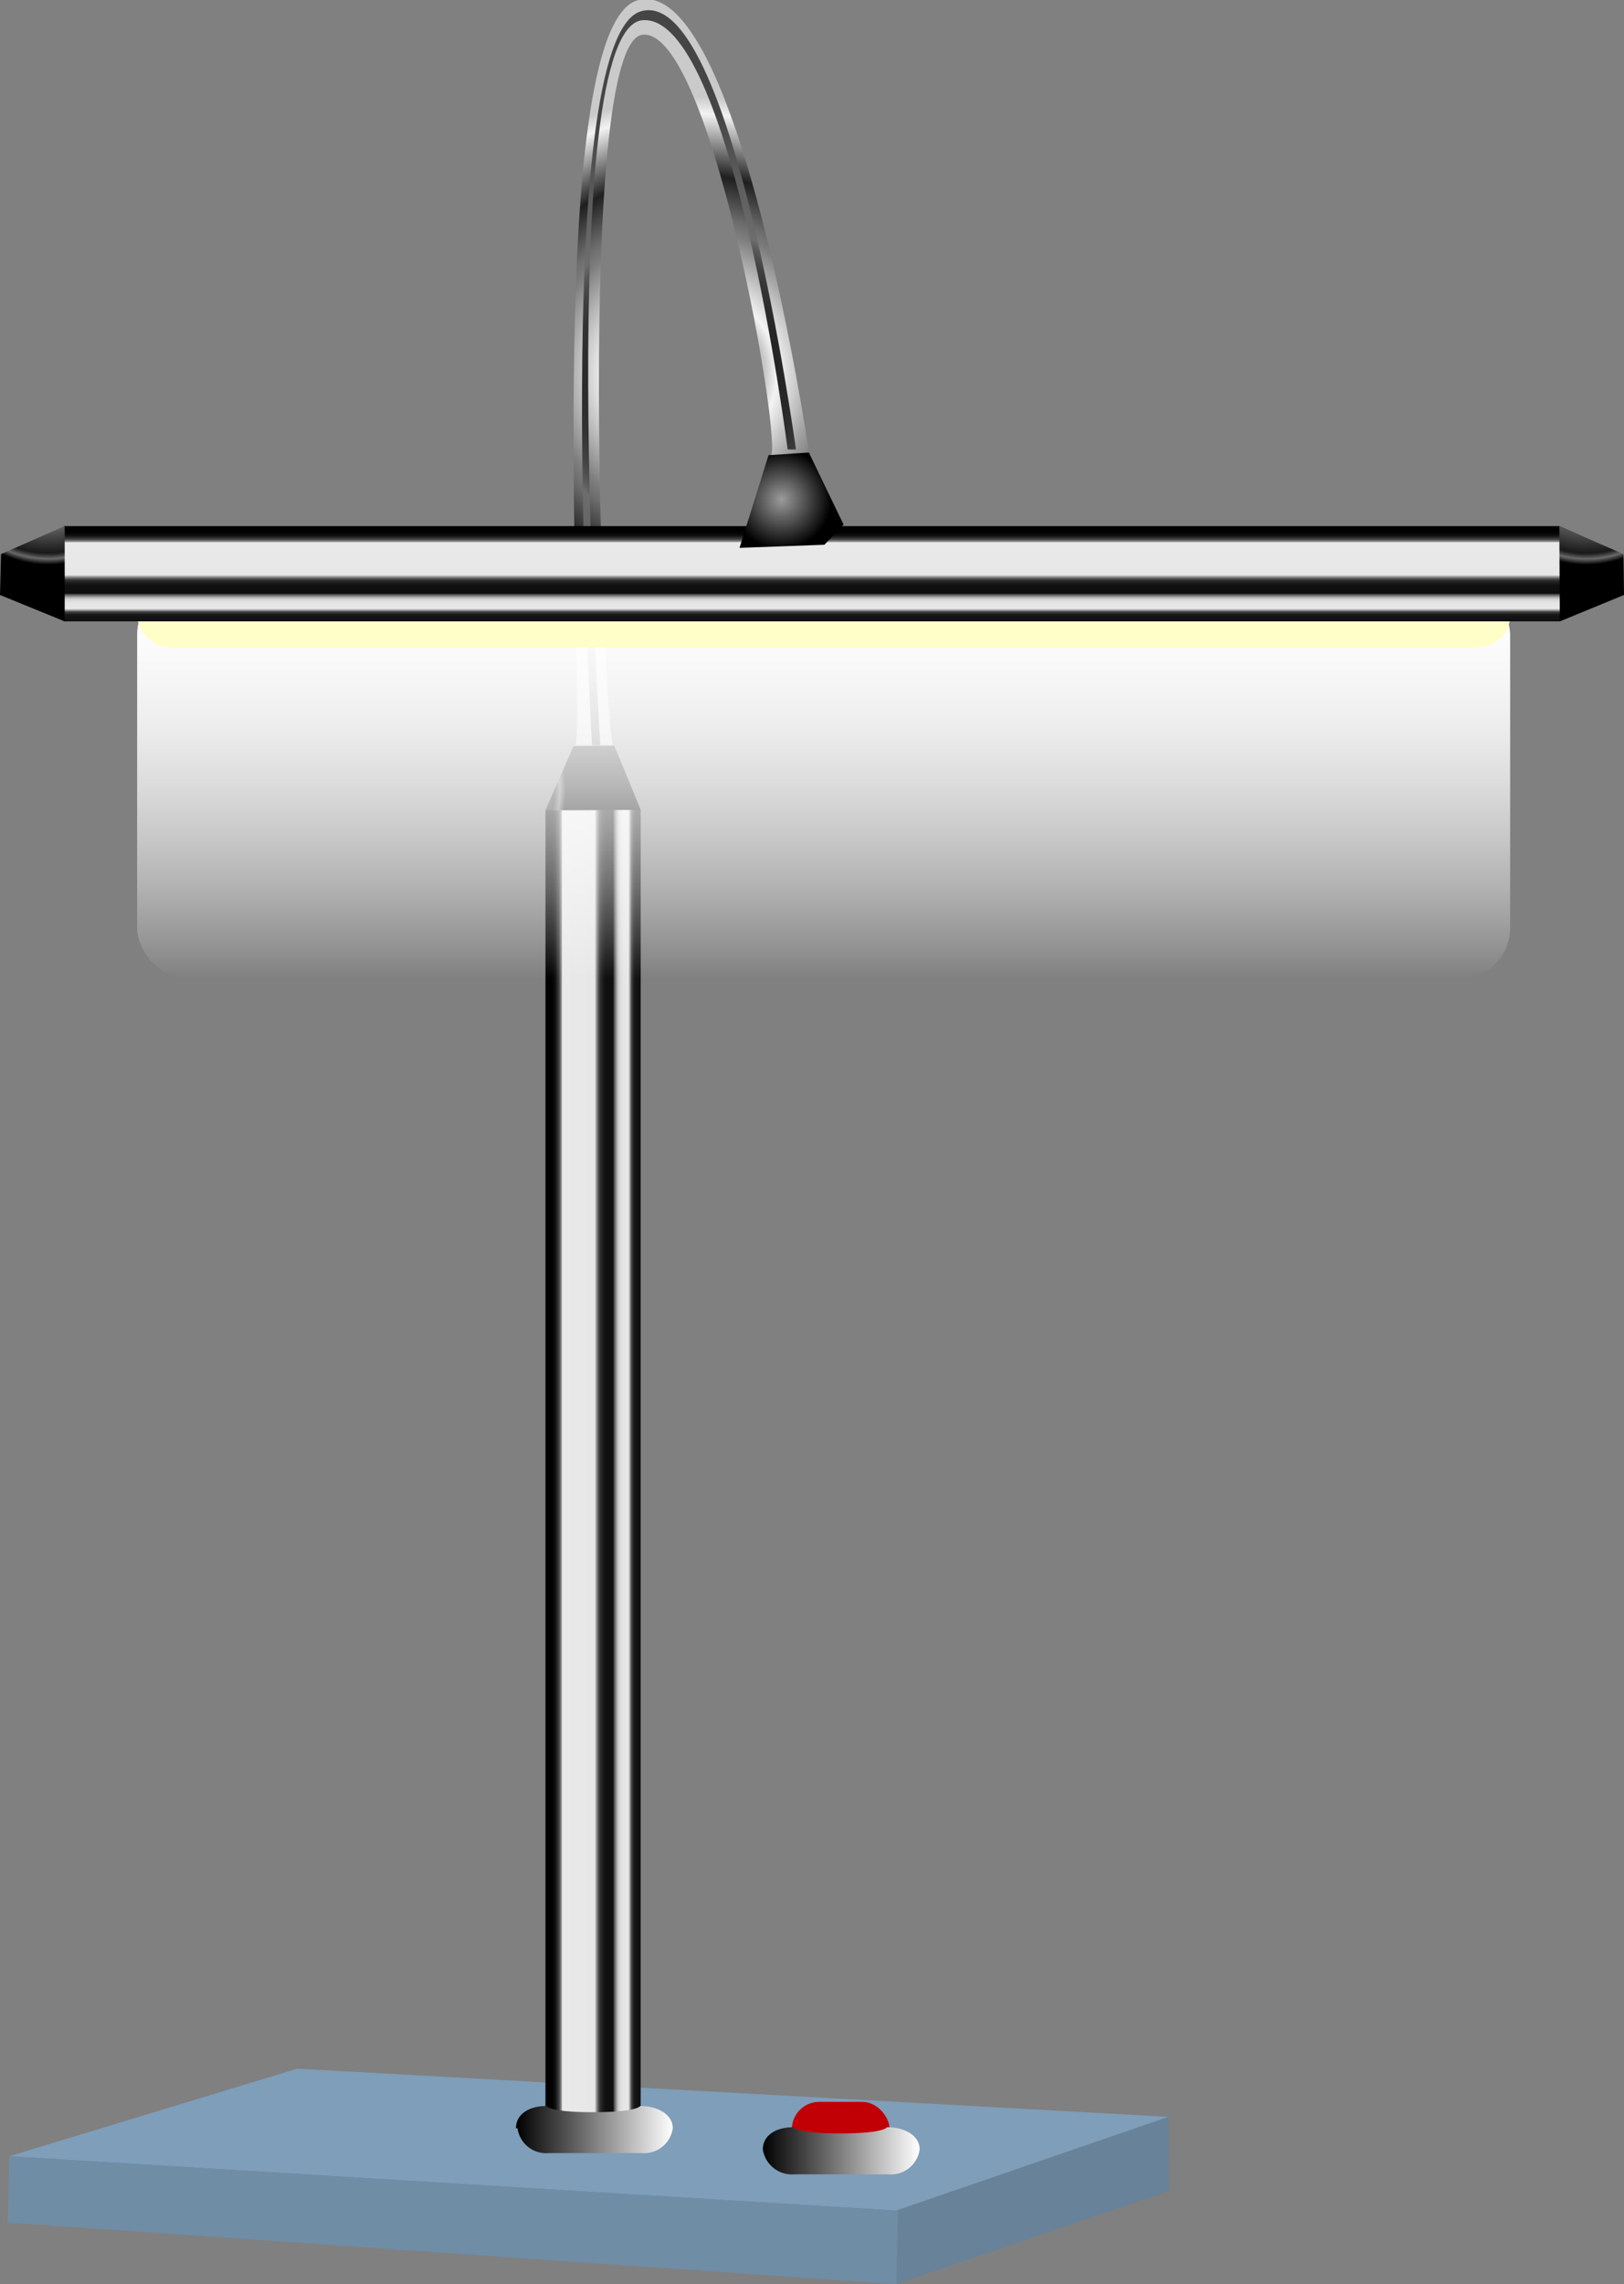 <svg xmlns="http://www.w3.org/2000/svg" xmlns:xlink="http://www.w3.org/1999/xlink" viewBox="0 0 31.38 44.11"><rect x="0" y="0" width="31.38" height="44.11" fill="#808080" stroke="none"/><defs><style>.cls-1{fill:#7e9eba;}.cls-2{fill:#688299;}.cls-3{fill:#708da6;}.cls-4{fill:url(#radial-gradient);}.cls-5{fill:url(#radial-gradient-2);}.cls-6{fill:url(#linear-gradient);}.cls-7{fill:url(#radial-gradient-3);}.cls-8{fill:url(#linear-gradient-2);}.cls-9{fill:#c10006;}.cls-10{fill:url(#linear-gradient-3);}.cls-11{fill:url(#linear-gradient-4);}.cls-12{fill:#fffec9;}.cls-13{fill:url(#linear-gradient-5);}.cls-14{fill:url(#radial-gradient-4);}.cls-15{fill:url(#radial-gradient-5);}.cls-16{fill:url(#radial-gradient-6);}</style><radialGradient id="radial-gradient" cx="13.35" cy="7.21" r="5.34" gradientUnits="userSpaceOnUse"><stop offset="0" stop-color="#a4a4a4"/><stop offset="0.15" stop-color="#a6a6a6"/><stop offset="0.2" stop-color="#adadad"/><stop offset="0.24" stop-color="#b8b8b8"/><stop offset="0.27" stop-color="#c9c9c9"/><stop offset="0.29" stop-color="#dfdfdf"/><stop offset="0.31" stop-color="#f3f3f3"/><stop offset="0.32" stop-color="#eee"/><stop offset="0.44" stop-color="#a9a9a9"/><stop offset="0.52" stop-color="#7e7e7e"/><stop offset="0.57" stop-color="#6d6d6d"/><stop offset="0.72" stop-color="#1f1f1f"/><stop offset="0.94" stop-color="#f3f3f3"/><stop offset="1" stop-color="#cacaca"/></radialGradient><radialGradient id="radial-gradient-2" cx="13.32" cy="7.33" r="5.21" gradientUnits="userSpaceOnUse"><stop offset="0" stop-color="#1e1e1e"/><stop offset="0.27" stop-color="#202020"/><stop offset="0.36" stop-color="#272727"/><stop offset="0.43" stop-color="#323232"/><stop offset="0.49" stop-color="#434343"/><stop offset="0.54" stop-color="#595959"/><stop offset="0.57" stop-color="#6d6d6d"/><stop offset="1" stop-color="#454545"/></radialGradient><linearGradient id="linear-gradient" x1="-559.87" y1="27.69" x2="-558.02" y2="27.69" gradientTransform="matrix(-1, 0, 0, 1, -547.48, 0)" gradientUnits="userSpaceOnUse"><stop offset="0" stop-color="#101010"/><stop offset="0.05" stop-color="#121212"/><stop offset="0.07" stop-color="#191919"/><stop offset="0.08" stop-color="#242424"/><stop offset="0.09" stop-color="#353535"/><stop offset="0.1" stop-color="#4b4b4b"/><stop offset="0.11" stop-color="#676767"/><stop offset="0.11" stop-color="#878787"/><stop offset="0.12" stop-color="#adadad"/><stop offset="0.13" stop-color="#d6d6d6"/><stop offset="0.13" stop-color="#e7e7e7"/><stop offset="0.19" stop-color="#e5e5e5"/><stop offset="0.21" stop-color="#dedede"/><stop offset="0.23" stop-color="#d3d3d3"/><stop offset="0.24" stop-color="#c2c2c2"/><stop offset="0.25" stop-color="#acacac"/><stop offset="0.26" stop-color="#909090"/><stop offset="0.27" stop-color="#707070"/><stop offset="0.28" stop-color="#4a4a4a"/><stop offset="0.29" stop-color="#212121"/><stop offset="0.29" stop-color="#0e0e0e"/><stop offset="0.37" stop-color="#101010"/><stop offset="0.39" stop-color="#171717"/><stop offset="0.41" stop-color="#222"/><stop offset="0.43" stop-color="#333"/><stop offset="0.44" stop-color="#494949"/><stop offset="0.45" stop-color="#656565"/><stop offset="0.46" stop-color="#858585"/><stop offset="0.47" stop-color="#ababab"/><stop offset="0.48" stop-color="#d4d4d4"/><stop offset="0.48" stop-color="#e7e7e7"/><stop offset="0.82" stop-color="#e9e9e9"/><stop offset="0.83" stop-color="#c6c6c6"/><stop offset="0.83" stop-color="#9d9d9d"/><stop offset="0.84" stop-color="#777"/><stop offset="0.85" stop-color="#575757"/><stop offset="0.86" stop-color="#3b3b3b"/><stop offset="0.88" stop-color="#252525"/><stop offset="0.89" stop-color="#141414"/><stop offset="0.91" stop-color="#090909"/><stop offset="0.93" stop-color="#020202"/><stop offset="1"/></linearGradient><radialGradient id="radial-gradient-3" cx="-257.69" cy="9.02" r="1.27" gradientTransform="matrix(-1.47, 0, 0, 1.58, -369.74, 1.02)" gradientUnits="userSpaceOnUse"><stop offset="0" stop-color="#0a0a0a"/><stop offset="0.26" stop-color="#0c0c0c"/><stop offset="0.35" stop-color="#131313"/><stop offset="0.41" stop-color="#1e1e1e"/><stop offset="0.47" stop-color="#2f2f2f"/><stop offset="0.51" stop-color="#454545"/><stop offset="0.55" stop-color="#606060"/><stop offset="0.57" stop-color="#6d6d6d"/><stop offset="0.88" stop-color="#191919"/><stop offset="0.9" stop-color="#2f2f2f"/><stop offset="0.93" stop-color="#595959"/><stop offset="0.94" stop-color="#6a6a6a"/><stop offset="1"/></radialGradient><linearGradient id="linear-gradient-2" x1="-560.49" y1="41.12" x2="-557.46" y2="41.12" gradientTransform="matrix(-1, 0, 0, 1, -547.48, 0)" gradientUnits="userSpaceOnUse"><stop offset="0" stop-color="#fff"/><stop offset="1"/></linearGradient><linearGradient id="linear-gradient-3" x1="-565.25" y1="41.53" x2="-562.22" y2="41.53" xlink:href="#linear-gradient-2"/><linearGradient id="linear-gradient-4" x1="15.91" y1="18.91" x2="15.91" y2="11.27" gradientUnits="userSpaceOnUse"><stop offset="0" stop-color="#fff" stop-opacity="0"/><stop offset="0.1" stop-color="#fff" stop-opacity="0.18"/><stop offset="0.23" stop-color="#fff" stop-opacity="0.39"/><stop offset="0.37" stop-color="#fff" stop-opacity="0.58"/><stop offset="0.5" stop-color="#fff" stop-opacity="0.73"/><stop offset="0.63" stop-color="#fff" stop-opacity="0.85"/><stop offset="0.76" stop-color="#fff" stop-opacity="0.93"/><stop offset="0.88" stop-color="#fff" stop-opacity="0.98"/><stop offset="1" stop-color="#fff"/></linearGradient><linearGradient id="linear-gradient-5" x1="-434.47" y1="264.07" x2="-432.62" y2="264.07" gradientTransform="matrix(0, -1, -1, 0, 280.36, -422.47)" xlink:href="#linear-gradient"/><radialGradient id="radial-gradient-4" cx="-172.63" cy="157.39" r="1.27" gradientTransform="matrix(0, -1.47, -1.58, 0, 279.33, -244.73)" xlink:href="#radial-gradient-3"/><radialGradient id="radial-gradient-5" cx="-172.63" cy="-56.32" r="1.27" gradientTransform="matrix(0, -1.47, 1.58, 0, 89.92, -244.73)" xlink:href="#radial-gradient-3"/><radialGradient id="radial-gradient-6" cx="-192.99" cy="5.46" r="0.61" gradientTransform="matrix(-1.58, 0, 0, 1.58, -289.82, 1.02)" gradientUnits="userSpaceOnUse"><stop offset="0" stop-color="#9b9b9b"/><stop offset="1"/></radialGradient></defs><title>lamp_table</title><g id="Layer_2" data-name="Layer 2"><g id="lamp_table"><g id="lamp_table-2" data-name="lamp_table"><polygon class="cls-1" points="0.18 41.64 17.32 42.69 22.58 40.88 5.74 39.95 0.18 41.64"/><polygon class="cls-2" points="17.32 44.11 22.59 42.31 22.58 40.88 17.32 42.69 17.32 44.11"/><polygon class="cls-3" points="0.15 42.92 17.32 44.11 17.35 42.69 0.18 41.64 0.15 42.92"/><path class="cls-4" d="M11.11,14.39h.74c-.17-.13-.76-13.6.57-13.72s2.72,8,2.47,8.14l.74-.09S14.28-.46,12.34,0,11.35,14.34,11.11,14.39Z"/><path class="cls-5" d="M11.44,14.39h.16s-.9-13.88.82-14,2.8,8.29,2.8,8.29h.16s-1.23-9-3-8.46S11.44,14.39,11.44,14.39Z"/><polygon class="cls-6" points="10.54 15.65 10.54 40.94 12.38 40.94 12.38 15.64 11.08 14.43 10.54 15.65"/><polygon class="cls-7" points="10.54 15.65 12.38 15.64 11.87 14.4 11.08 14.41 10.54 15.65"/><path class="cls-8" d="M10,41.1a.56.56,0,0,0,.61.48H12.4A.56.56,0,0,0,13,41.1h0c0-.27-.3-.43-.63-.43,0,0-.05.12-.91.12s-.9-.12-.9-.12c-.34,0-.59.16-.59.43Z"/><rect class="cls-9" x="15.3" y="40.59" width="1.89" height="1.07" rx="0.53" ry="0.53"/><path class="cls-10" d="M14.74,41.51a.57.57,0,0,0,.61.48h1.81a.56.56,0,0,0,.61-.48h0c0-.27-.29-.43-.63-.43,0,0-.05.12-.9.12s-.91-.12-.91-.12c-.34,0-.59.16-.59.43Z"/><rect class="cls-11" x="2.65" y="11.27" width="26.53" height="7.64" rx="0.99" ry="0.99"/><rect class="cls-12" x="2.65" y="11.27" width="26.53" height="1.23" rx="0.62" ry="0.62"/><polygon class="cls-13" points="30.13 10.16 1.23 10.16 1.23 12 30.14 12 31.35 10.7 30.13 10.16"/><polygon class="cls-14" points="30.13 10.16 30.14 12 31.38 11.49 31.37 10.7 30.13 10.16"/><polygon class="cls-15" points="1.25 10.16 1.25 12 0 11.49 0.02 10.7 1.25 10.16"/><polygon class="cls-16" points="14.29 10.58 15.93 10.52 16.3 10.13 15.63 8.74 14.85 8.79 14.29 10.58"/></g></g></g></svg>